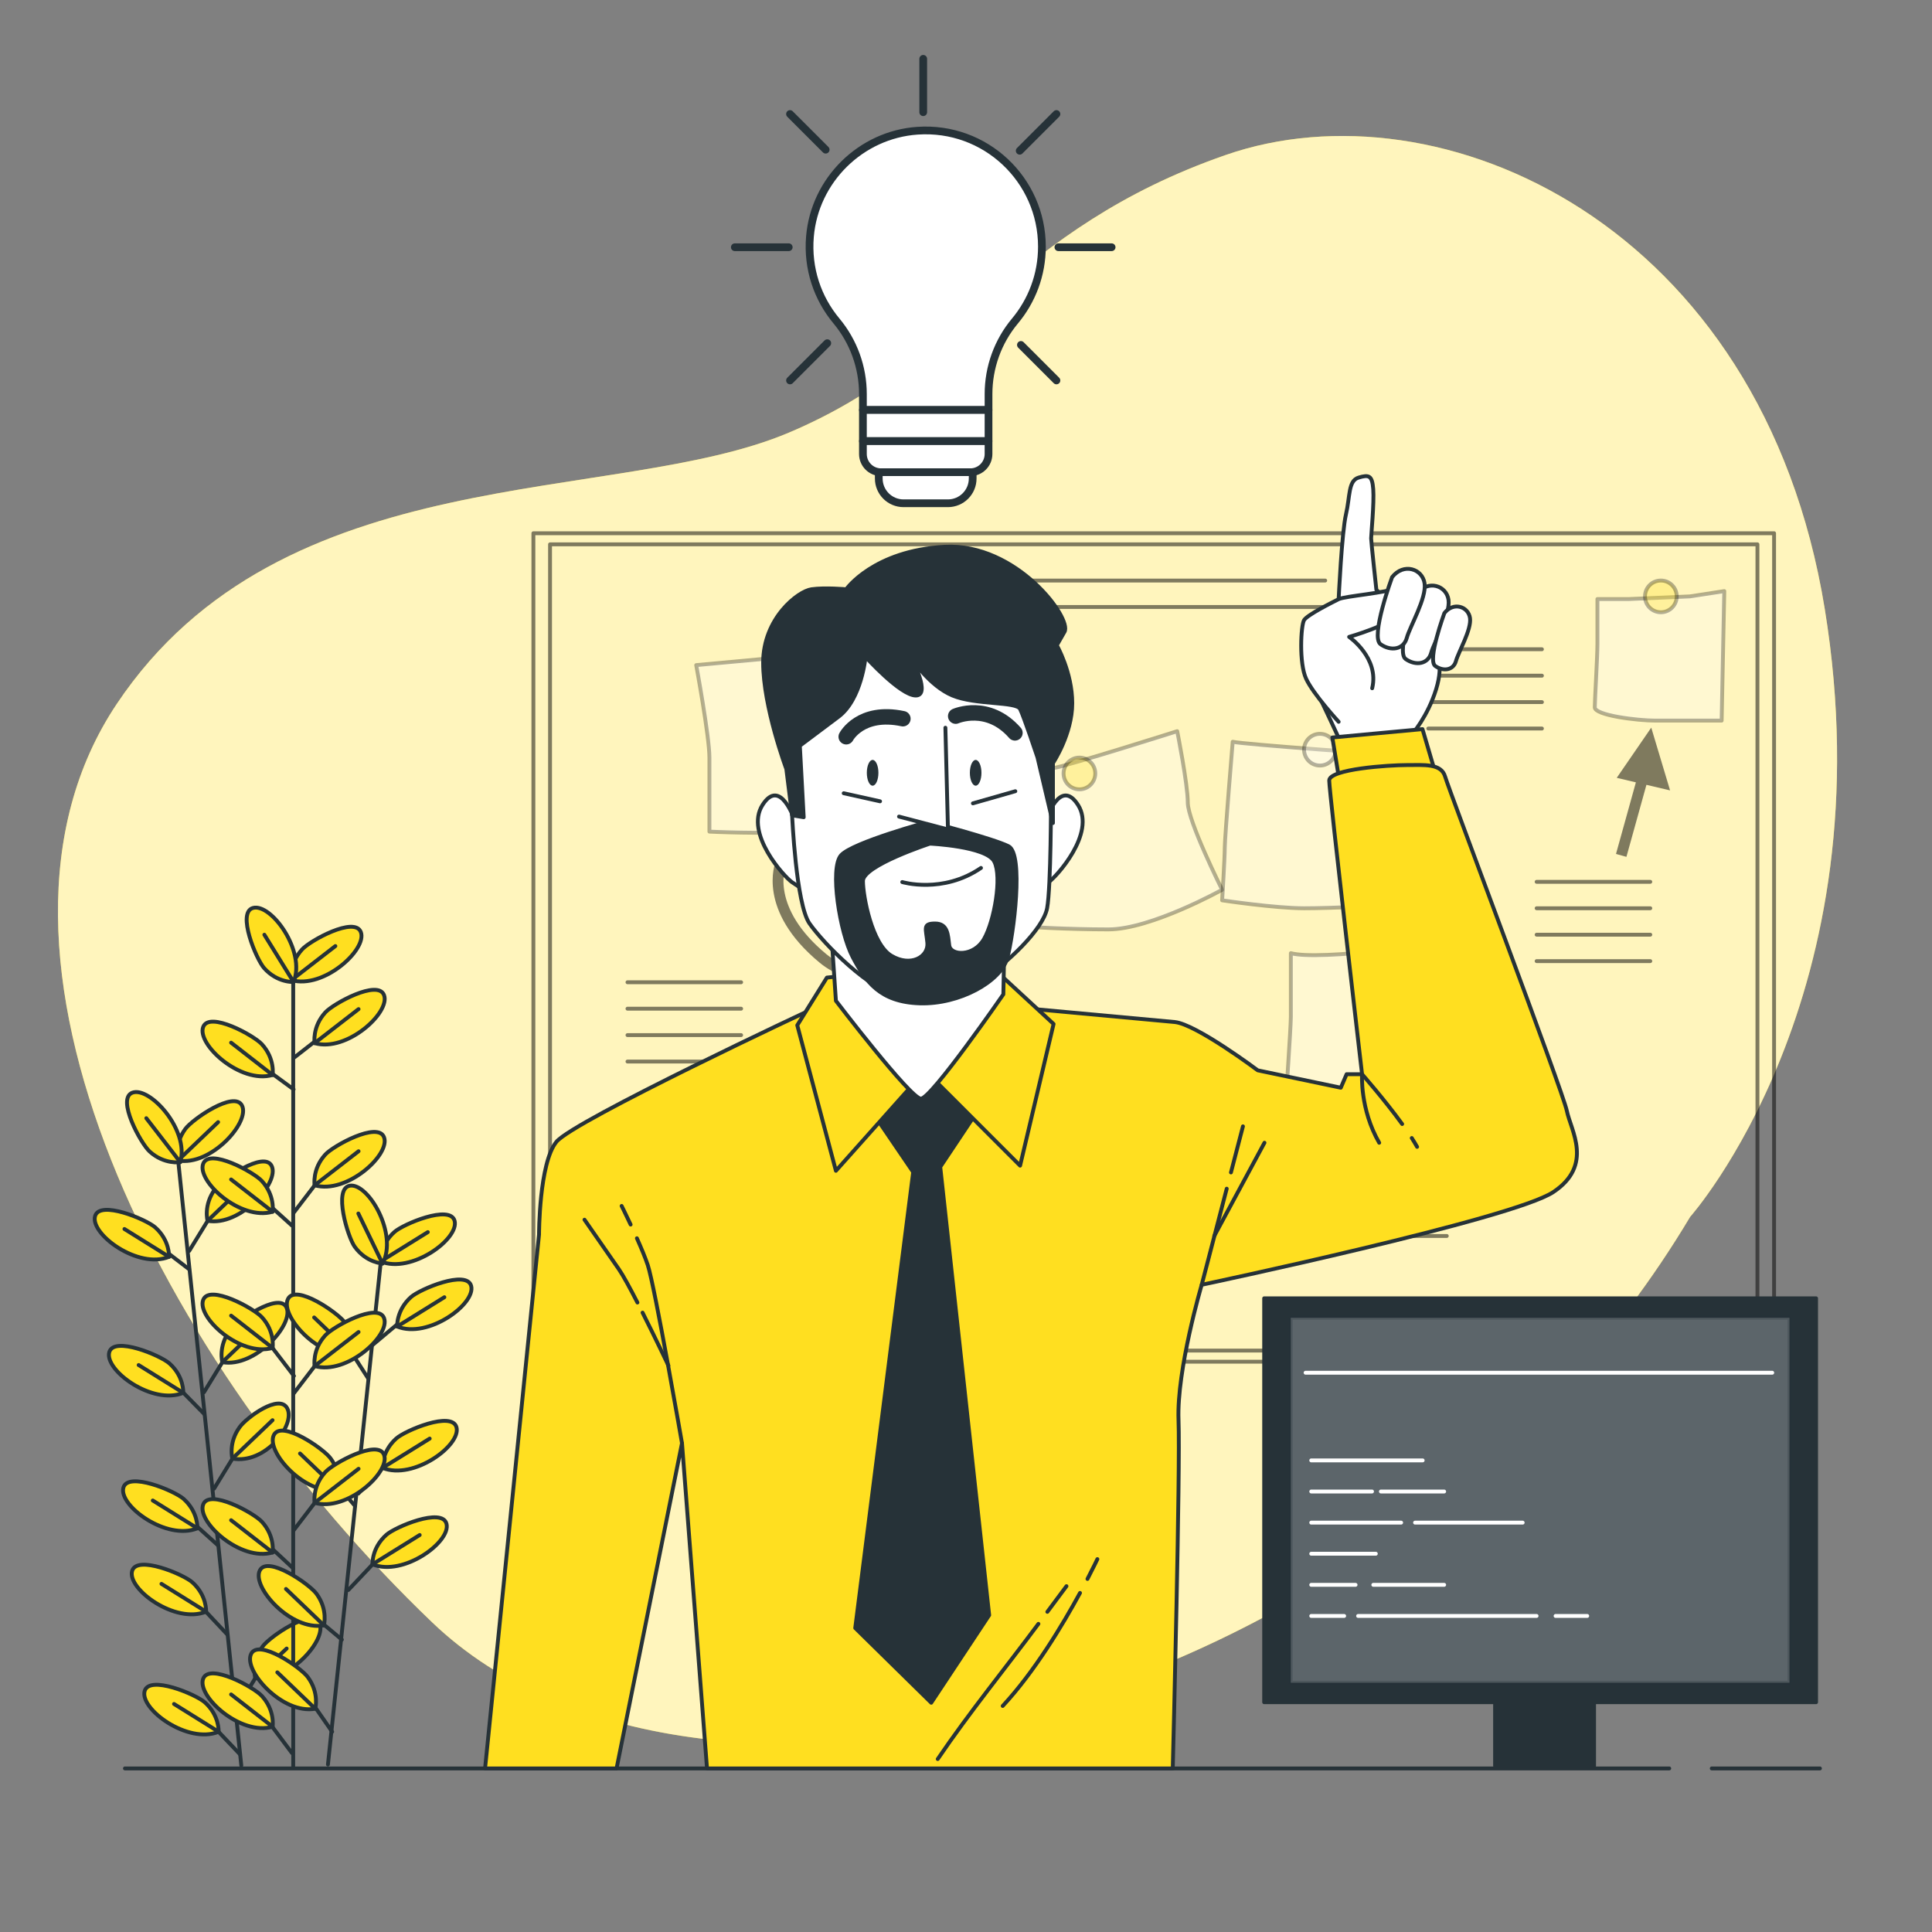 <svg width="500" height="500" viewBox="0 0 500 500" fill="none" xmlns="http://www.w3.org/2000/svg">
<rect x="0" y="0" width="500" height="500" fill="#808080" stroke="none"/>
<path d="M437.397 314.93C437.397 314.93 488.493 257.515 472.248 157.598C456.002 57.681 372.579 20.875 317.219 40.111C261.859 59.347 249.406 92.806 204.188 111.954C158.97 131.102 73.125 117.942 30.179 182.236C-12.766 246.529 42.055 353.064 111.847 419.865C181.639 486.665 359.8 444.836 437.397 314.93Z" fill="#FFDF20"/>
<path opacity="0.7" d="M437.397 314.93C437.397 314.93 488.493 257.515 472.248 157.598C456.002 57.681 372.579 20.875 317.219 40.111C261.859 59.347 249.406 92.806 204.188 111.954C158.97 131.102 73.125 117.942 30.179 182.236C-12.766 246.529 42.055 353.064 111.847 419.865C181.639 486.665 359.8 444.836 437.397 314.93Z" fill="white"/>
<path opacity="0.5" d="M459.131 138H138.042V352.408H459.131V138Z" stroke="black" stroke-miterlimit="10" stroke-linecap="round" stroke-linejoin="round"/>
<path opacity="0.5" d="M454.824 140.876H142.35V349.531H454.824V140.876Z" stroke="black" stroke-miterlimit="10" stroke-linecap="round" stroke-linejoin="round"/>
<path opacity="0.3" d="M180.177 172.13C180.177 172.13 183.597 190.597 183.597 196.069C183.597 201.541 183.597 215.22 183.597 215.22C183.597 215.22 197.277 215.904 208.22 215.22C219.164 214.536 232.159 207.696 232.159 207.696C232.159 207.696 227.371 189.229 227.371 184.441C227.371 179.653 224.635 168.026 224.635 168.026L180.177 172.13Z" fill="white" stroke="black" stroke-miterlimit="10" stroke-linecap="round" stroke-linejoin="round"/>
<path opacity="0.3" d="M181.545 287.038C181.545 287.038 179.493 302.769 179.493 309.609C179.493 316.449 176.073 327.392 176.073 327.392C176.073 327.392 192.488 333.548 196.592 333.548C200.696 333.548 218.479 332.18 218.479 332.18L221.215 291.825C221.215 291.825 187.016 288.406 181.545 287.038Z" fill="white" stroke="black" stroke-miterlimit="10" stroke-linecap="round" stroke-linejoin="round"/>
<path opacity="0.3" d="M257.466 202.225L265.674 239.844C265.674 239.844 275.934 240.528 286.877 240.528C297.821 240.528 316.288 230.268 316.288 230.268C316.288 230.268 307.396 212.485 307.396 207.697C307.396 202.909 304.66 189.23 304.66 189.23C304.66 189.23 276.617 198.122 272.513 198.806C268.41 199.489 257.466 202.225 257.466 202.225Z" fill="white" stroke="black" stroke-miterlimit="10" stroke-linecap="round" stroke-linejoin="round"/>
<path opacity="0.3" d="M319.024 191.965C319.024 191.965 316.972 216.588 316.972 219.324C316.972 222.06 316.288 233.004 316.288 233.004C316.288 233.004 329.967 235.056 337.491 235.056C345.015 235.056 358.01 234.372 358.01 234.372C358.01 234.372 357.326 210.433 358.694 208.381C360.062 206.329 360.746 195.386 360.746 195.386C360.746 195.386 321.76 192.649 319.024 191.965Z" fill="white" stroke="black" stroke-miterlimit="10" stroke-linecap="round" stroke-linejoin="round"/>
<path opacity="0.3" d="M334.071 246.683C334.071 246.683 334.071 260.363 334.071 263.098C334.071 265.834 332.703 285.669 332.703 285.669C332.703 285.669 350.486 286.353 357.326 285.669C364.166 284.985 377.845 280.881 377.845 280.881L375.793 258.994L374.425 243.946C374.425 243.946 341.595 248.735 334.071 246.683Z" fill="white" stroke="black" stroke-miterlimit="10" stroke-linecap="round" stroke-linejoin="round"/>
<path opacity="0.3" d="M437.352 154.346L421.621 155.03H413.413C413.413 155.03 413.413 163.238 413.413 166.658C413.413 170.078 412.729 181.022 412.729 183.073C412.729 185.125 423.672 186.493 428.46 186.493C433.248 186.493 445.559 186.493 445.559 186.493L446.243 152.978L437.352 154.346Z" fill="white" stroke="black" stroke-miterlimit="10" stroke-linecap="round" stroke-linejoin="round"/>
<g opacity="0.5">
<path d="M397.681 228.216H427.092" stroke="black" stroke-miterlimit="10" stroke-linecap="round" stroke-linejoin="round"/>
<path d="M397.681 235.056H427.092" stroke="black" stroke-miterlimit="10" stroke-linecap="round" stroke-linejoin="round"/>
<path d="M397.681 241.895H427.092" stroke="black" stroke-miterlimit="10" stroke-linecap="round" stroke-linejoin="round"/>
<path d="M397.681 248.735H427.092" stroke="black" stroke-miterlimit="10" stroke-linecap="round" stroke-linejoin="round"/>
</g>
<g opacity="0.5">
<path d="M245.838 150.243H342.963" stroke="black" stroke-miterlimit="10" stroke-linecap="round" stroke-linejoin="round"/>
<path d="M245.838 157.082H342.963" stroke="black" stroke-miterlimit="10" stroke-linecap="round" stroke-linejoin="round"/>
</g>
<g opacity="0.5">
<path d="M345.015 299.35H374.426" stroke="black" stroke-miterlimit="10" stroke-linecap="round" stroke-linejoin="round"/>
<path d="M345.015 306.189H374.426" stroke="black" stroke-miterlimit="10" stroke-linecap="round" stroke-linejoin="round"/>
<path d="M345.015 313.029H374.426" stroke="black" stroke-miterlimit="10" stroke-linecap="round" stroke-linejoin="round"/>
<path d="M345.015 319.869H374.426" stroke="black" stroke-miterlimit="10" stroke-linecap="round" stroke-linejoin="round"/>
</g>
<g opacity="0.5">
<path d="M162.393 254.207H191.804" stroke="black" stroke-miterlimit="10" stroke-linecap="round" stroke-linejoin="round"/>
<path d="M162.393 261.047H191.804" stroke="black" stroke-miterlimit="10" stroke-linecap="round" stroke-linejoin="round"/>
<path d="M162.393 267.887H191.804" stroke="black" stroke-miterlimit="10" stroke-linecap="round" stroke-linejoin="round"/>
<path d="M162.393 274.726H191.804" stroke="black" stroke-miterlimit="10" stroke-linecap="round" stroke-linejoin="round"/>
</g>
<g opacity="0.5">
<path d="M369.638 168.026H399.049" stroke="black" stroke-miterlimit="10" stroke-linecap="round" stroke-linejoin="round"/>
<path d="M369.638 174.866H399.049" stroke="black" stroke-miterlimit="10" stroke-linecap="round" stroke-linejoin="round"/>
<path d="M369.638 181.706H399.049" stroke="black" stroke-miterlimit="10" stroke-linecap="round" stroke-linejoin="round"/>
<path d="M369.638 188.545H399.049" stroke="black" stroke-miterlimit="10" stroke-linecap="round" stroke-linejoin="round"/>
</g>
<path opacity="0.5" d="M261.946 233.341L245.087 238.158L249.426 241.919C241.537 247.109 224.833 256.004 213.899 246.973C199.241 234.865 203.186 224.395 203.361 223.955L202.063 223.429L200.768 222.896C200.556 223.41 195.775 235.634 212.115 249.132C216.124 252.444 220.7 253.704 225.346 253.704C235.552 253.703 246.082 247.622 251.643 243.841L257.128 248.594L261.946 233.341Z" fill="black"/>
<path opacity="0.5" d="M432.214 204.552L427.342 188.313L418.411 201.304L423.367 202.47L418.218 221.001L420.917 221.751L426.095 203.113L432.214 204.552Z" fill="black"/>
<path opacity="0.3" d="M208.22 174.182C208.22 171.916 206.383 170.078 204.116 170.078C201.85 170.078 200.012 171.915 200.012 174.182C200.012 176.449 201.849 178.286 204.116 178.286C206.382 178.286 208.22 176.448 208.22 174.182Z" fill="white" stroke="black" stroke-miterlimit="10" stroke-linecap="round" stroke-linejoin="round"/>
<path opacity="0.3" d="M283.457 200.173C283.457 197.906 281.62 196.069 279.353 196.069C277.087 196.069 275.249 197.906 275.249 200.173C275.249 202.439 277.086 204.277 279.353 204.277C281.62 204.277 283.457 202.439 283.457 200.173Z" fill="#FFDF20" stroke="black" stroke-miterlimit="10" stroke-linecap="round" stroke-linejoin="round"/>
<path opacity="0.3" d="M341.595 198.121C343.862 198.121 345.699 196.284 345.699 194.017C345.699 191.75 343.862 189.913 341.595 189.913C339.328 189.913 337.491 191.75 337.491 194.017C337.491 196.284 339.328 198.121 341.595 198.121Z" fill="white" stroke="black" stroke-miterlimit="10" stroke-linecap="round" stroke-linejoin="round"/>
<path opacity="0.3" d="M359.378 250.787C359.378 248.521 357.541 246.683 355.274 246.683C353.007 246.683 351.17 248.52 351.17 250.787C351.17 253.054 353.007 254.891 355.274 254.891C357.541 254.891 359.378 253.054 359.378 250.787Z" fill="white" stroke="black" stroke-miterlimit="10" stroke-linecap="round" stroke-linejoin="round"/>
<path opacity="0.3" d="M208.22 294.562C208.22 292.295 206.383 290.458 204.116 290.458C201.85 290.458 200.012 292.295 200.012 294.562C200.012 296.828 201.849 298.666 204.116 298.666C206.382 298.665 208.22 296.828 208.22 294.562Z" fill="#FFDF20" stroke="black" stroke-miterlimit="10" stroke-linecap="round" stroke-linejoin="round"/>
<path opacity="0.3" d="M429.828 158.45C432.095 158.45 433.932 156.613 433.932 154.346C433.932 152.079 432.095 150.242 429.828 150.242C427.561 150.242 425.724 152.079 425.724 154.346C425.724 156.613 427.561 158.45 429.828 158.45Z" fill="#FFDF20" stroke="black" stroke-miterlimit="10" stroke-linecap="round" stroke-linejoin="round"/>
<path d="M470 336H327.164V440.531H470V336Z" fill="#263238" stroke="#263238" stroke-miterlimit="10" stroke-linecap="round" stroke-linejoin="round"/>
<path opacity="0.25" d="M463.111 341.042H334.054V435.489H463.111V341.042Z" fill="white" stroke="#263238" stroke-miterlimit="10" stroke-linecap="round" stroke-linejoin="round"/>
<path d="M412.542 436.505H386.924V456.999H412.542V436.505Z" fill="#263238" stroke="#263238" stroke-miterlimit="10" stroke-linecap="round" stroke-linejoin="round"/>
<path d="M337.883 355.259H458.655" stroke="white" stroke-miterlimit="10" stroke-linecap="round" stroke-linejoin="round"/>
<path d="M339.347 377.95H368.184" stroke="white" stroke-miterlimit="10" stroke-linecap="round" stroke-linejoin="round"/>
<path d="M357.373 386.001H373.749" stroke="white" stroke-miterlimit="10" stroke-linecap="round" stroke-linejoin="round"/>
<path d="M339.347 386.001H355.079" stroke="white" stroke-miterlimit="10" stroke-linecap="round" stroke-linejoin="round"/>
<path d="M366.218 394.052H394.065" stroke="white" stroke-miterlimit="10" stroke-linecap="round" stroke-linejoin="round"/>
<path d="M339.347 394.052H362.614" stroke="white" stroke-miterlimit="10" stroke-linecap="round" stroke-linejoin="round"/>
<path d="M339.347 402.104H356.062" stroke="white" stroke-miterlimit="10" stroke-linecap="round" stroke-linejoin="round"/>
<path d="M355.407 410.155H373.749" stroke="white" stroke-miterlimit="10" stroke-linecap="round" stroke-linejoin="round"/>
<path d="M339.347 410.155H350.82" stroke="white" stroke-miterlimit="10" stroke-linecap="round" stroke-linejoin="round"/>
<path d="M402.583 418.207H410.773" stroke="white" stroke-miterlimit="10" stroke-linecap="round" stroke-linejoin="round"/>
<path d="M351.476 418.207H397.669" stroke="white" stroke-miterlimit="10" stroke-linecap="round" stroke-linejoin="round"/>
<path d="M339.347 418.207H347.872" stroke="white" stroke-miterlimit="10" stroke-linecap="round" stroke-linejoin="round"/>
<path d="M46.219 301.392L62.447 456.895" stroke="#263238" stroke-miterlimit="10" stroke-linecap="round" stroke-linejoin="round"/>
<path d="M62.118 454.028L53.852 445.337" stroke="#263238" stroke-miterlimit="10" stroke-linecap="round" stroke-linejoin="round"/>
<path d="M56.579 448.178C56.579 448.178 56.836 443.984 53.006 440.563C50.702 438.505 38.575 433.404 37.425 437.675C36.173 442.32 48.585 451.443 56.579 448.178Z" fill="#FFDF20" stroke="#263238" stroke-miterlimit="10" stroke-linecap="round" stroke-linejoin="round"/>
<path d="M56.579 448.178L45.035 440.984" stroke="#263238" stroke-miterlimit="10" stroke-linecap="round" stroke-linejoin="round"/>
<path d="M56.508 400.015L48.356 392.681" stroke="#263238" stroke-miterlimit="10" stroke-linecap="round" stroke-linejoin="round"/>
<path d="M51.084 395.522C51.084 395.522 51.341 391.328 47.511 387.908C45.207 385.85 33.08 380.749 31.93 385.019C30.678 389.664 43.09 398.787 51.084 395.522Z" fill="#FFDF20" stroke="#263238" stroke-miterlimit="10" stroke-linecap="round" stroke-linejoin="round"/>
<path d="M51.084 395.522L39.539 388.328" stroke="#263238" stroke-miterlimit="10" stroke-linecap="round" stroke-linejoin="round"/>
<path d="M58.781 422.961L50.608 414.26" stroke="#263238" stroke-miterlimit="10" stroke-linecap="round" stroke-linejoin="round"/>
<path d="M53.336 417.101C53.336 417.101 53.593 412.907 49.763 409.487C47.459 407.429 35.332 402.328 34.182 406.599C32.93 411.243 45.342 420.366 53.336 417.101Z" fill="#FFDF20" stroke="#263238" stroke-miterlimit="10" stroke-linecap="round" stroke-linejoin="round"/>
<path d="M53.336 417.101L41.791 409.906" stroke="#263238" stroke-miterlimit="10" stroke-linecap="round" stroke-linejoin="round"/>
<path d="M52.875 365.963L44.698 357.628" stroke="#263238" stroke-miterlimit="10" stroke-linecap="round" stroke-linejoin="round"/>
<path d="M47.425 360.469C47.425 360.469 47.682 356.275 43.852 352.855C41.548 350.797 29.421 345.696 28.27 349.967C27.02 354.611 39.432 363.734 47.425 360.469Z" fill="#FFDF20" stroke="#263238" stroke-miterlimit="10" stroke-linecap="round" stroke-linejoin="round"/>
<path d="M47.425 360.469L35.881 353.275" stroke="#263238" stroke-miterlimit="10" stroke-linecap="round" stroke-linejoin="round"/>
<path d="M48.939 328.478L41.024 322.422" stroke="#263238" stroke-miterlimit="10" stroke-linecap="round" stroke-linejoin="round"/>
<path d="M43.751 325.263C43.751 325.263 44.008 321.069 40.178 317.649C37.874 315.591 25.747 310.49 24.597 314.761C23.346 319.406 35.758 328.528 43.751 325.263Z" fill="#FFDF20" stroke="#263238" stroke-miterlimit="10" stroke-linecap="round" stroke-linejoin="round"/>
<path d="M43.751 325.263L32.207 318.069" stroke="#263238" stroke-miterlimit="10" stroke-linecap="round" stroke-linejoin="round"/>
<path d="M61.32 442.051L68.146 430.92" stroke="#263238" stroke-miterlimit="10" stroke-linecap="round" stroke-linejoin="round"/>
<path d="M66.063 434.263C66.063 434.263 64.946 430.212 67.987 426.075C69.816 423.586 80.628 416.091 82.636 420.031C84.82 424.318 74.559 435.807 66.063 434.263Z" fill="#FFDF20" stroke="#263238" stroke-miterlimit="10" stroke-linecap="round" stroke-linejoin="round"/>
<path d="M66.063 434.263L74.185 426.641" stroke="#263238" stroke-miterlimit="10" stroke-linecap="round" stroke-linejoin="round"/>
<path d="M55.394 385.266L62.219 374.136" stroke="#263238" stroke-miterlimit="10" stroke-linecap="round" stroke-linejoin="round"/>
<path d="M60.137 377.479C60.137 377.479 59.02 373.428 62.061 369.291C63.891 366.801 72.349 360.567 74.357 364.508C76.54 368.795 68.633 379.023 60.137 377.479Z" fill="#FFDF20" stroke="#263238" stroke-miterlimit="10" stroke-linecap="round" stroke-linejoin="round"/>
<path d="M60.137 377.479L70.533 367.543" stroke="#263238" stroke-miterlimit="10" stroke-linecap="round" stroke-linejoin="round"/>
<path d="M52.789 360.312L59.615 349.181" stroke="#263238" stroke-miterlimit="10" stroke-linecap="round" stroke-linejoin="round"/>
<path d="M57.533 352.524C57.533 352.524 56.416 348.473 59.457 344.336C61.286 341.847 72.098 334.351 74.106 338.293C76.29 342.579 66.029 354.068 57.533 352.524Z" fill="#FFDF20" stroke="#263238" stroke-miterlimit="10" stroke-linecap="round" stroke-linejoin="round"/>
<path d="M57.533 352.524L67.928 342.588" stroke="#263238" stroke-miterlimit="10" stroke-linecap="round" stroke-linejoin="round"/>
<path d="M48.971 323.728L55.797 312.598" stroke="#263238" stroke-miterlimit="10" stroke-linecap="round" stroke-linejoin="round"/>
<path d="M53.715 315.941C53.715 315.941 52.598 311.89 55.639 307.753C57.469 305.264 68.28 297.769 70.288 301.71C72.471 305.996 62.211 317.485 53.715 315.941Z" fill="#FFDF20" stroke="#263238" stroke-miterlimit="10" stroke-linecap="round" stroke-linejoin="round"/>
<path d="M53.715 315.941L64.11 306.005" stroke="#263238" stroke-miterlimit="10" stroke-linecap="round" stroke-linejoin="round"/>
<path d="M46.052 300.338C46.052 300.338 44.935 296.287 47.976 292.15C49.805 289.661 60.617 282.165 62.625 286.107C64.809 290.393 54.548 301.882 46.052 300.338Z" fill="#FFDF20" stroke="#263238" stroke-miterlimit="10" stroke-linecap="round" stroke-linejoin="round"/>
<path d="M46.052 300.338L56.447 290.402" stroke="#263238" stroke-miterlimit="10" stroke-linecap="round" stroke-linejoin="round"/>
<path d="M46.654 300.767C46.654 300.767 42.509 301.453 38.713 297.995C36.429 295.914 30.109 284.376 34.239 282.793C38.731 281.071 49.081 292.48 46.654 300.767Z" fill="#FFDF20" stroke="#263238" stroke-miterlimit="10" stroke-linecap="round" stroke-linejoin="round"/>
<path d="M46.654 300.767L37.863 289.387" stroke="#263238" stroke-miterlimit="10" stroke-linecap="round" stroke-linejoin="round"/>
<path d="M75.882 250.256V457.304" stroke="#263238" stroke-miterlimit="10" stroke-linecap="round" stroke-linejoin="round"/>
<path d="M98.445 327.522L84.872 456.652" stroke="#263238" stroke-miterlimit="10" stroke-linecap="round" stroke-linejoin="round"/>
<path d="M88.478 424.331L81.717 418.682" stroke="#263238" stroke-miterlimit="10" stroke-linecap="round" stroke-linejoin="round"/>
<path d="M83.825 420.637C83.825 420.637 84.94 416.586 81.897 412.45C80.066 409.962 69.25 402.473 67.244 406.415C65.063 410.703 75.33 422.186 83.825 420.637Z" fill="#FFDF20" stroke="#263238" stroke-miterlimit="10" stroke-linecap="round" stroke-linejoin="round"/>
<path d="M83.825 420.637L74.009 411.22" stroke="#263238" stroke-miterlimit="10" stroke-linecap="round" stroke-linejoin="round"/>
<path d="M85.96 448.173L79.501 438.875" stroke="#263238" stroke-miterlimit="10" stroke-linecap="round" stroke-linejoin="round"/>
<path d="M81.586 442.217C81.586 442.217 82.701 438.166 79.657 434.03C77.826 431.542 67.01 424.053 65.004 427.995C62.823 432.283 73.091 443.766 81.586 442.217Z" fill="#FFDF20" stroke="#263238" stroke-miterlimit="10" stroke-linecap="round" stroke-linejoin="round"/>
<path d="M81.586 442.217L71.77 432.8" stroke="#263238" stroke-miterlimit="10" stroke-linecap="round" stroke-linejoin="round"/>
<path d="M91.901 389.755L85.378 382.24" stroke="#263238" stroke-miterlimit="10" stroke-linecap="round" stroke-linejoin="round"/>
<path d="M87.462 385.582C87.462 385.582 88.577 381.531 85.533 377.395C83.702 374.907 72.886 367.418 70.88 371.36C68.7 375.648 78.967 387.131 87.462 385.582Z" fill="#FFDF20" stroke="#263238" stroke-miterlimit="10" stroke-linecap="round" stroke-linejoin="round"/>
<path d="M87.462 385.582L77.646 376.165" stroke="#263238" stroke-miterlimit="10" stroke-linecap="round" stroke-linejoin="round"/>
<path d="M95.325 356.806L89.032 347.032" stroke="#263238" stroke-miterlimit="10" stroke-linecap="round" stroke-linejoin="round"/>
<path d="M91.116 350.374C91.116 350.374 92.231 346.323 89.187 342.187C87.356 339.699 76.54 332.21 74.534 336.152C72.353 340.44 82.621 351.923 91.116 350.374Z" fill="#FFDF20" stroke="#263238" stroke-miterlimit="10" stroke-linecap="round" stroke-linejoin="round"/>
<path d="M91.116 350.374L81.3 340.957" stroke="#263238" stroke-miterlimit="10" stroke-linecap="round" stroke-linejoin="round"/>
<path d="M90.154 411.488L99.125 402.002" stroke="#263238" stroke-miterlimit="10" stroke-linecap="round" stroke-linejoin="round"/>
<path d="M96.399 404.844C96.399 404.844 96.14 400.65 99.967 397.228C102.27 395.169 114.393 390.06 115.547 394.331C116.801 398.974 104.395 408.105 96.399 404.844Z" fill="#FFDF20" stroke="#263238" stroke-miterlimit="10" stroke-linecap="round" stroke-linejoin="round"/>
<path d="M96.399 404.844L108.617 397.262" stroke="#263238" stroke-miterlimit="10" stroke-linecap="round" stroke-linejoin="round"/>
<path d="M92.743 386.532L101.714 377.046" stroke="#263238" stroke-miterlimit="10" stroke-linecap="round" stroke-linejoin="round"/>
<path d="M98.989 379.888C98.989 379.888 98.73 375.694 102.557 372.271C104.86 370.212 116.983 365.103 118.137 369.373C119.391 374.018 106.985 383.148 98.989 379.888Z" fill="#FFDF20" stroke="#263238" stroke-miterlimit="10" stroke-linecap="round" stroke-linejoin="round"/>
<path d="M98.989 379.888L111.207 372.306" stroke="#263238" stroke-miterlimit="10" stroke-linecap="round" stroke-linejoin="round"/>
<path d="M96.437 348.076L105.511 340.46" stroke="#263238" stroke-miterlimit="10" stroke-linecap="round" stroke-linejoin="round"/>
<path d="M102.785 343.302C102.785 343.302 102.526 339.108 106.353 335.686C108.656 333.627 120.779 328.518 121.933 332.788C123.188 337.433 110.781 346.563 102.785 343.302Z" fill="#FFDF20" stroke="#263238" stroke-miterlimit="10" stroke-linecap="round" stroke-linejoin="round"/>
<path d="M102.785 343.302L115.003 335.72" stroke="#263238" stroke-miterlimit="10" stroke-linecap="round" stroke-linejoin="round"/>
<path d="M98.499 326.457C98.499 326.457 98.24 322.263 102.067 318.84C104.37 316.781 116.493 311.672 117.647 315.943C118.901 320.587 106.494 329.717 98.499 326.457Z" fill="#FFDF20" stroke="#263238" stroke-miterlimit="10" stroke-linecap="round" stroke-linejoin="round"/>
<path d="M98.499 326.457L110.717 318.874" stroke="#263238" stroke-miterlimit="10" stroke-linecap="round" stroke-linejoin="round"/>
<path d="M99 327C99 327 94.802 326.818 91.8 322.653C89.994 320.147 86.185 307.555 90.552 306.855C95.302 306.095 103.081 319.39 99 327Z" fill="#FFDF20" stroke="#263238" stroke-miterlimit="10" stroke-linecap="round" stroke-linejoin="round"/>
<path d="M99 327L92.741 314.054" stroke="#263238" stroke-miterlimit="10" stroke-linecap="round" stroke-linejoin="round"/>
<path d="M75.555 453.686L68.128 443.765" stroke="#263238" stroke-miterlimit="10" stroke-linecap="round" stroke-linejoin="round"/>
<path d="M70.546 446.874C70.546 446.874 71.237 442.729 67.783 438.93C65.705 436.644 54.174 430.312 52.586 434.44C50.859 438.929 62.257 449.291 70.546 446.874Z" fill="#FFDF20" stroke="#263238" stroke-miterlimit="10" stroke-linecap="round" stroke-linejoin="round"/>
<path d="M70.546 446.874L59.811 438.52" stroke="#263238" stroke-miterlimit="10" stroke-linecap="round" stroke-linejoin="round"/>
<path d="M75.813 405.83L68.128 398.672" stroke="#263238" stroke-miterlimit="10" stroke-linecap="round" stroke-linejoin="round"/>
<path d="M70.546 401.781C70.546 401.781 71.237 397.636 67.783 393.837C65.705 391.551 54.174 385.219 52.586 389.347C50.859 393.837 62.257 404.198 70.546 401.781Z" fill="#FFDF20" stroke="#263238" stroke-miterlimit="10" stroke-linecap="round" stroke-linejoin="round"/>
<path d="M70.546 401.781L59.811 393.427" stroke="#263238" stroke-miterlimit="10" stroke-linecap="round" stroke-linejoin="round"/>
<path d="M76.072 356.092L68.128 345.73" stroke="#263238" stroke-miterlimit="10" stroke-linecap="round" stroke-linejoin="round"/>
<path d="M70.546 348.839C70.546 348.839 71.237 344.694 67.783 340.895C65.705 338.609 54.174 332.277 52.586 336.405C50.859 340.895 62.257 351.257 70.546 348.839Z" fill="#FFDF20" stroke="#263238" stroke-miterlimit="10" stroke-linecap="round" stroke-linejoin="round"/>
<path d="M70.546 348.839L59.811 340.485" stroke="#263238" stroke-miterlimit="10" stroke-linecap="round" stroke-linejoin="round"/>
<path d="M75.555 317.181L68.128 310.487" stroke="#263238" stroke-miterlimit="10" stroke-linecap="round" stroke-linejoin="round"/>
<path d="M70.546 313.596C70.546 313.596 71.237 309.451 67.783 305.652C65.705 303.366 54.174 297.033 52.586 301.162C50.859 305.652 62.257 316.014 70.546 313.596Z" fill="#FFDF20" stroke="#263238" stroke-miterlimit="10" stroke-linecap="round" stroke-linejoin="round"/>
<path d="M70.546 313.596L59.811 305.242" stroke="#263238" stroke-miterlimit="10" stroke-linecap="round" stroke-linejoin="round"/>
<path d="M75.983 281.921L68.28 276.272" stroke="#263238" stroke-miterlimit="10" stroke-linecap="round" stroke-linejoin="round"/>
<path d="M70.546 278.199C70.546 278.199 71.237 274.054 67.783 270.255C65.705 267.969 54.174 261.637 52.586 265.765C50.859 270.254 62.257 280.616 70.546 278.199Z" fill="#FFDF20" stroke="#263238" stroke-miterlimit="10" stroke-linecap="round" stroke-linejoin="round"/>
<path d="M70.546 278.199L59.811 269.845" stroke="#263238" stroke-miterlimit="10" stroke-linecap="round" stroke-linejoin="round"/>
<path d="M75.897 396.179L83.841 385.817" stroke="#263238" stroke-miterlimit="10" stroke-linecap="round" stroke-linejoin="round"/>
<path d="M81.424 388.926C81.424 388.926 80.733 384.781 84.187 380.982C86.265 378.696 97.797 372.363 99.384 376.492C101.111 380.982 89.713 391.343 81.424 388.926Z" fill="#FFDF20" stroke="#263238" stroke-miterlimit="10" stroke-linecap="round" stroke-linejoin="round"/>
<path d="M81.424 388.926L92.794 380.122" stroke="#263238" stroke-miterlimit="10" stroke-linecap="round" stroke-linejoin="round"/>
<path d="M75.897 360.782L83.841 350.42" stroke="#263238" stroke-miterlimit="10" stroke-linecap="round" stroke-linejoin="round"/>
<path d="M81.424 353.529C81.424 353.529 80.733 349.384 84.187 345.585C86.265 343.299 97.797 336.966 99.384 341.095C101.111 345.584 89.713 355.946 81.424 353.529Z" fill="#FFDF20" stroke="#263238" stroke-miterlimit="10" stroke-linecap="round" stroke-linejoin="round"/>
<path d="M81.424 353.529L92.794 344.725" stroke="#263238" stroke-miterlimit="10" stroke-linecap="round" stroke-linejoin="round"/>
<path d="M75.897 313.996L83.841 303.634" stroke="#263238" stroke-miterlimit="10" stroke-linecap="round" stroke-linejoin="round"/>
<path d="M81.424 306.742C81.424 306.742 80.733 302.597 84.187 298.798C86.265 296.512 97.797 290.179 99.384 294.307C101.111 298.799 89.713 309.16 81.424 306.742Z" fill="#FFDF20" stroke="#263238" stroke-miterlimit="10" stroke-linecap="round" stroke-linejoin="round"/>
<path d="M81.424 306.742L92.794 297.94" stroke="#263238" stroke-miterlimit="10" stroke-linecap="round" stroke-linejoin="round"/>
<path d="M76.24 273.619L84.027 267.543" stroke="#263238" stroke-miterlimit="10" stroke-linecap="round" stroke-linejoin="round"/>
<path d="M81.424 269.96C81.424 269.96 80.733 265.815 84.187 262.016C86.265 259.73 97.797 253.398 99.384 257.526C101.111 262.016 89.713 272.378 81.424 269.96Z" fill="#FFDF20" stroke="#263238" stroke-miterlimit="10" stroke-linecap="round" stroke-linejoin="round"/>
<path d="M81.424 269.96L92.794 261.157" stroke="#263238" stroke-miterlimit="10" stroke-linecap="round" stroke-linejoin="round"/>
<path d="M75.421 253.647C75.421 253.647 74.73 249.502 78.184 245.703C80.262 243.417 91.793 237.085 93.381 241.213C95.109 245.703 83.711 256.065 75.421 253.647Z" fill="#FFDF20" stroke="#263238" stroke-miterlimit="10" stroke-linecap="round" stroke-linejoin="round"/>
<path d="M75.421 253.647L86.792 244.844" stroke="#263238" stroke-miterlimit="10" stroke-linecap="round" stroke-linejoin="round"/>
<path d="M75.976 254.136C75.976 254.136 71.782 254.388 68.365 250.555C66.31 248.249 61.221 236.117 65.493 234.971C70.14 233.724 79.25 246.146 75.976 254.136Z" fill="#FFDF20" stroke="#263238" stroke-miterlimit="10" stroke-linecap="round" stroke-linejoin="round"/>
<path d="M75.976 254.136L68.414 241.905" stroke="#263238" stroke-miterlimit="10" stroke-linecap="round" stroke-linejoin="round"/>
<path d="M443 457.667H471" stroke="#263238" stroke-miterlimit="10" stroke-linecap="round" stroke-linejoin="round"/>
<path d="M32.333 457.667H432" stroke="#263238" stroke-miterlimit="10" stroke-linecap="round" stroke-linejoin="round"/>
<path d="M269.646 63.826C269.646 46.513 255.014 32.617 237.442 33.83C222.791 34.841 210.848 46.588 209.616 61.223C208.915 69.55 211.613 77.239 216.472 83.063C220.901 88.372 223.322 95.07 223.322 101.984V106.104H255.83V101.984C255.83 95.077 258.238 88.381 262.666 83.081C267.022 77.865 269.646 71.153 269.646 63.826Z" fill="white" stroke="#263238" stroke-width="2" stroke-miterlimit="10" stroke-linecap="round" stroke-linejoin="round"/>
<path d="M255.829 106.112H223.321V114.153H255.829V106.112Z" fill="white" stroke="#263238" stroke-width="2" stroke-miterlimit="10" stroke-linecap="round" stroke-linejoin="round"/>
<path d="M251.104 122.215H228.046C225.436 122.215 223.321 120.099 223.321 117.49V114.174H255.829V117.49C255.83 120.099 253.714 122.215 251.104 122.215Z" fill="white" stroke="#263238" stroke-width="2" stroke-miterlimit="10" stroke-linecap="round" stroke-linejoin="round"/>
<path d="M245.318 130.246H233.834C230.294 130.246 227.424 127.376 227.424 123.836V122.205H251.728V123.836C251.728 127.376 248.858 130.246 245.318 130.246Z" fill="white" stroke="#263238" stroke-width="2" stroke-miterlimit="10" stroke-linecap="round" stroke-linejoin="round"/>
<path d="M273.914 63.983H287.688" stroke="#263238" stroke-width="2" stroke-miterlimit="10" stroke-linecap="round" stroke-linejoin="round"/>
<path d="M190.172 63.983H204.124" stroke="#263238" stroke-width="2" stroke-miterlimit="10" stroke-linecap="round" stroke-linejoin="round"/>
<path d="M238.93 29.038V15.225" stroke="#263238" stroke-width="2" stroke-miterlimit="10" stroke-linecap="round" stroke-linejoin="round"/>
<path d="M263.899 39.015L273.407 29.506" stroke="#263238" stroke-width="2" stroke-miterlimit="10" stroke-linecap="round" stroke-linejoin="round"/>
<path d="M204.453 98.461L214.1 88.813" stroke="#263238" stroke-width="2" stroke-miterlimit="10" stroke-linecap="round" stroke-linejoin="round"/>
<path d="M213.687 38.74L204.453 29.506" stroke="#263238" stroke-width="2" stroke-miterlimit="10" stroke-linecap="round" stroke-linejoin="round"/>
<path d="M273.407 98.461L264.212 89.265" stroke="#263238" stroke-width="2" stroke-miterlimit="10" stroke-linecap="round" stroke-linejoin="round"/>
<path d="M347.796 193.848C347.796 193.848 341.016 179.202 340.202 177.846C339.388 176.49 338.575 168.353 339.117 165.912C339.659 163.471 346.44 155.063 346.44 155.063C346.44 155.063 347.254 137.705 348.338 133.095C349.423 128.484 348.881 124.416 351.593 123.602C354.305 122.788 355.119 123.06 355.39 126.585C355.661 130.111 354.847 138.518 354.847 139.332C354.847 140.146 356.203 152.622 356.203 152.622C356.203 152.622 368.95 165.64 370.306 166.996C371.662 168.352 373.832 171.335 371.662 178.387C369.492 185.439 365.424 190.049 365.424 190.049L366.509 195.473L347.795 196.829L347.796 193.848Z" fill="white" stroke="#263238" stroke-miterlimit="10" stroke-linecap="round" stroke-linejoin="round"/>
<path d="M346.44 186.797C346.44 186.797 339.931 179.745 338.032 175.677C336.134 171.609 336.676 161.845 337.49 160.489C338.304 159.133 344.813 155.878 346.44 155.065C348.067 154.251 359.187 153.438 361.628 152.082C364.069 150.726 366.781 154.794 363.255 158.32C359.729 161.846 349.152 164.829 349.152 164.829C349.152 164.829 357.017 170.253 355.119 178.119" fill="white"/>
<path d="M346.44 186.797C346.44 186.797 339.931 179.745 338.032 175.677C336.134 171.609 336.676 161.845 337.49 160.489C338.304 159.133 344.813 155.878 346.44 155.065C348.067 154.251 359.187 153.438 361.628 152.082C364.069 150.726 366.781 154.794 363.255 158.32C359.729 161.846 349.152 164.829 349.152 164.829C349.152 164.829 357.017 170.253 355.119 178.119" stroke="#263238" stroke-miterlimit="10" stroke-linecap="round" stroke-linejoin="round"/>
<path d="M366.684 153.649C366.684 153.649 361.137 168.704 363.779 170.553C366.42 172.402 369.59 171.874 370.382 168.968C371.174 166.063 375.4 158.931 374.872 155.233C374.344 151.536 369.589 149.951 366.684 153.649Z" fill="white" stroke="#263238" stroke-miterlimit="10" stroke-linecap="round" stroke-linejoin="round"/>
<path d="M373.802 158.668C373.802 158.668 369.309 170.864 371.448 172.362C373.588 173.86 376.155 173.432 376.797 171.078C377.439 168.724 380.862 162.947 380.435 159.951C380.007 156.956 376.156 155.673 373.802 158.668Z" fill="white" stroke="#263238" stroke-miterlimit="10" stroke-linecap="round" stroke-linejoin="round"/>
<path d="M360.272 149.369C360.272 149.369 354.577 164.828 357.289 166.727C360.001 168.626 363.256 168.083 364.069 165.1C364.883 162.117 369.222 154.794 368.68 150.997C368.137 147.199 363.255 145.572 360.272 149.369Z" fill="white" stroke="#263238" stroke-miterlimit="10" stroke-linecap="round" stroke-linejoin="round"/>
<path d="M346.711 202.527L344.813 190.865L368.137 188.695L372.205 202.527H346.711Z" fill="#FFDF20" stroke="#263238" stroke-miterlimit="10" stroke-linecap="round" stroke-linejoin="round"/>
<path d="M159.567 457.667L176.5 373.5L182.974 457.667H303.508C303.647 452.255 305.481 380.012 305 367.5C304.5 354.5 311 332.5 311 332.5C311 332.5 391.5 315.5 402 308.5C412.5 301.5 406.5 292.5 405.5 287.5C404.5 282.5 375 204.5 374 201C373 197.5 368.5 198 364 198C359.5 198 344 199 344 202C344 205 352.5 278 352.5 278H348.5L347 281.5L325.5 277C325.5 277 309.5 265 304 264.5C298.5 264 266 261 266 261H210.5C210.5 261 148.5 290 144 295.5C139.5 301 139.5 319.5 139.5 319.5L125.534 457.667H159.567Z" fill="#FFDF20" stroke="#263238" stroke-miterlimit="10" stroke-linecap="round" stroke-linejoin="round"/>
<path d="M271.055 417.141L276 410.5" stroke="#263238" stroke-miterlimit="10" stroke-linecap="round" stroke-linejoin="round"/>
<path d="M242.685 455.237C251 443 260 432 268.738 420.252" stroke="#263238" stroke-miterlimit="10" stroke-linecap="round" stroke-linejoin="round"/>
<path d="M279.506 412.256C275.063 420.422 267.748 432.641 259.5 441.5" stroke="#263238" stroke-miterlimit="10" stroke-linecap="round" stroke-linejoin="round"/>
<path d="M284 403.5C284 403.5 283.077 405.472 281.437 408.626" stroke="#263238" stroke-miterlimit="10" stroke-linecap="round" stroke-linejoin="round"/>
<path d="M318.569 303.428L321.674 291.503" stroke="#263238" stroke-miterlimit="10" stroke-linecap="round" stroke-linejoin="round"/>
<path d="M311 332.5L317.475 307.631" stroke="#263238" stroke-miterlimit="10" stroke-linecap="round" stroke-linejoin="round"/>
<path d="M314.251 319.87L327.242 295.744" stroke="#263238" stroke-miterlimit="10" stroke-linecap="round" stroke-linejoin="round"/>
<path d="M365.365 294.518C365.877 295.315 366.342 296.082 366.743 296.804" stroke="#263238" stroke-miterlimit="10" stroke-linecap="round" stroke-linejoin="round"/>
<path d="M356.934 295.744C351.897 286.996 352.5 278 352.5 278C352.5 278 358.305 284.586 362.876 290.896" stroke="#263238" stroke-miterlimit="10" stroke-linecap="round" stroke-linejoin="round"/>
<path d="M163.204 316.914C161.912 314.161 160.88 312.098 160.88 312.098" stroke="#263238" stroke-miterlimit="10" stroke-linecap="round" stroke-linejoin="round"/>
<path d="M176.5 373.5C176.5 373.5 169.425 332.75 167.645 327.409C166.999 325.471 165.931 322.923 164.832 320.463" stroke="#263238" stroke-miterlimit="10" stroke-linecap="round" stroke-linejoin="round"/>
<path d="M164.964 337.092C163.046 333.36 161.244 330.033 160.167 328.477C156.962 323.848 151.265 315.658 151.265 315.658" stroke="#263238" stroke-miterlimit="10" stroke-linecap="round" stroke-linejoin="round"/>
<path d="M172.986 353.402C172.986 353.402 169.678 346.419 166.296 339.711" stroke="#263238" stroke-miterlimit="10" stroke-linecap="round" stroke-linejoin="round"/>
<path d="M225.667 287.667L236.333 303.333L221.333 421.333L241 440.667L256 418L243.333 302L254 286L238.333 273.333L225.667 287.667Z" fill="#263238" stroke="#263238" stroke-miterlimit="10" stroke-linecap="round" stroke-linejoin="round"/>
<path d="M235.667 281.333L216.333 303L206.333 265.333L214 253L220.333 252.333L259.667 253L272.667 265L264 301.667L242.333 280L235.667 281.333Z" fill="#FFDF20" stroke="#263238" stroke-miterlimit="10" stroke-linecap="round" stroke-linejoin="round"/>
<path d="M215 239.333L216.333 259C216.333 259 235.666 284.333 238.333 284.333C241 284.333 259.666 257.333 259.666 257.333L259.999 240.333L215 239.333Z" fill="white" stroke="#263238" stroke-miterlimit="10" stroke-linecap="round" stroke-linejoin="round"/>
<path d="M205.667 212.333C205.667 212.333 202 201 197.334 208.333C192.667 215.666 203.001 227 205.001 228.333C207.001 229.666 207.001 229.666 207.001 229.666L205.667 212.333Z" fill="white" stroke="#263238" stroke-miterlimit="10" stroke-linecap="round" stroke-linejoin="round"/>
<path d="M270.667 212.333C270.667 212.333 274.334 201 279 208.333C283.667 215.666 273.333 227 271.333 228.333C269.333 229.666 269.333 229.666 269.333 229.666L270.667 212.333Z" fill="white" stroke="#263238" stroke-miterlimit="10" stroke-linecap="round" stroke-linejoin="round"/>
<path d="M205 211C205 211 206 234 209.5 239C213 244 225 256.5 234 258.5C243 260.5 246.5 258.5 253.5 254C260.5 249.5 270 240.5 271 235C272 229.5 272 206.5 272 206.5L270 182.5C270 182.5 269 168.5 252 162.5C235 156.5 221.5 152.5 216 162.5C210.5 172.5 203.5 183.5 203.5 183.5L205 211Z" fill="white" stroke="#263238" stroke-miterlimit="10" stroke-linecap="round" stroke-linejoin="round"/>
<path d="M233.504 228.279C233.504 228.279 243.953 231.414 253.88 224.622" stroke="#263238" stroke-miterlimit="10" stroke-linecap="round" stroke-linejoin="round"/>
<path d="M218.352 205.29L227.757 207.38" stroke="#263238" stroke-miterlimit="10" stroke-linecap="round" stroke-linejoin="round"/>
<path d="M251.79 207.903L262.762 204.768" stroke="#263238" stroke-miterlimit="10" stroke-linecap="round" stroke-linejoin="round"/>
<path d="M224 170C224 170 223 181 217 185.5C211 190 207 193 207 193L208 211.5L205 211L203.5 199C203.5 199 197.5 183 197.5 171.5C197.5 160 206.5 153 210 152.5C213.5 152 219 152.5 219 152.5C219 152.5 226 142.5 244.5 141.5C263 140.5 277.5 160 275.5 163.5C273.5 167 273.5 167 273.5 167C273.5 167 277.5 174 277.5 182C277.5 190 272.5 197.5 272.5 197.5V213L268.5 196C268.5 196 265 185.5 264 183.5C263 181.5 252.5 182.5 246.5 180C240.5 177.5 236 170.5 236 170.5C236 170.5 241 180 237 180C233 180 224 170 224 170Z" fill="#263238" stroke="#263238" stroke-miterlimit="10" stroke-linecap="round" stroke-linejoin="round"/>
<path d="M261 219C257 217 240.333 212.667 240.333 212.667C240.333 212.667 220.666 218 217.666 221.334C214.666 224.668 217.333 241.334 220.666 247.667C223.999 254 227.666 259.334 237.999 259.667C248.333 260 259 254 260.667 248C262.333 242 265 221 261 219ZM254.667 243C252 247.667 246 247.333 245.667 244.667C245.333 242 245.333 239 242 239C238.667 239 239.667 240.333 240 244C240.333 247.667 235.667 250.333 230.667 247.333C225.667 244.333 223.333 232 223.333 228C223.333 224 240.666 218.333 240.666 218.333C240.666 218.333 255.333 219 257.333 223C259.333 227 257.333 238.333 254.667 243Z" fill="#263238" stroke="#263238" stroke-miterlimit="10" stroke-linecap="round" stroke-linejoin="round"/>
<path d="M225.833 203.333C226.661 203.333 227.333 201.841 227.333 200C227.333 198.159 226.661 196.667 225.833 196.667C225.005 196.667 224.333 198.159 224.333 200C224.333 201.841 225.005 203.333 225.833 203.333Z" fill="#263238"/>
<path d="M252.5 203.333C253.328 203.333 254 201.841 254 200C254 198.159 253.328 196.667 252.5 196.667C251.672 196.667 251 198.159 251 200C251 201.841 251.672 203.333 252.5 203.333Z" fill="#263238"/>
<path d="M219 190.667C219 190.667 222.667 183.667 233.667 186" stroke="#263238" stroke-width="4" stroke-miterlimit="10" stroke-linecap="round" stroke-linejoin="round"/>
<path d="M247.333 185.333C247.333 185.333 255.666 181.666 262.666 189.666" stroke="#263238" stroke-width="4" stroke-miterlimit="10" stroke-linecap="round" stroke-linejoin="round"/>
<path d="M244.667 188.333L245.333 214.667L232.667 211.333" fill="white"/>
<path d="M244.667 188.333L245.333 214.667L232.667 211.333" stroke="#263238" stroke-miterlimit="10" stroke-linecap="round" stroke-linejoin="round"/>
</svg>

